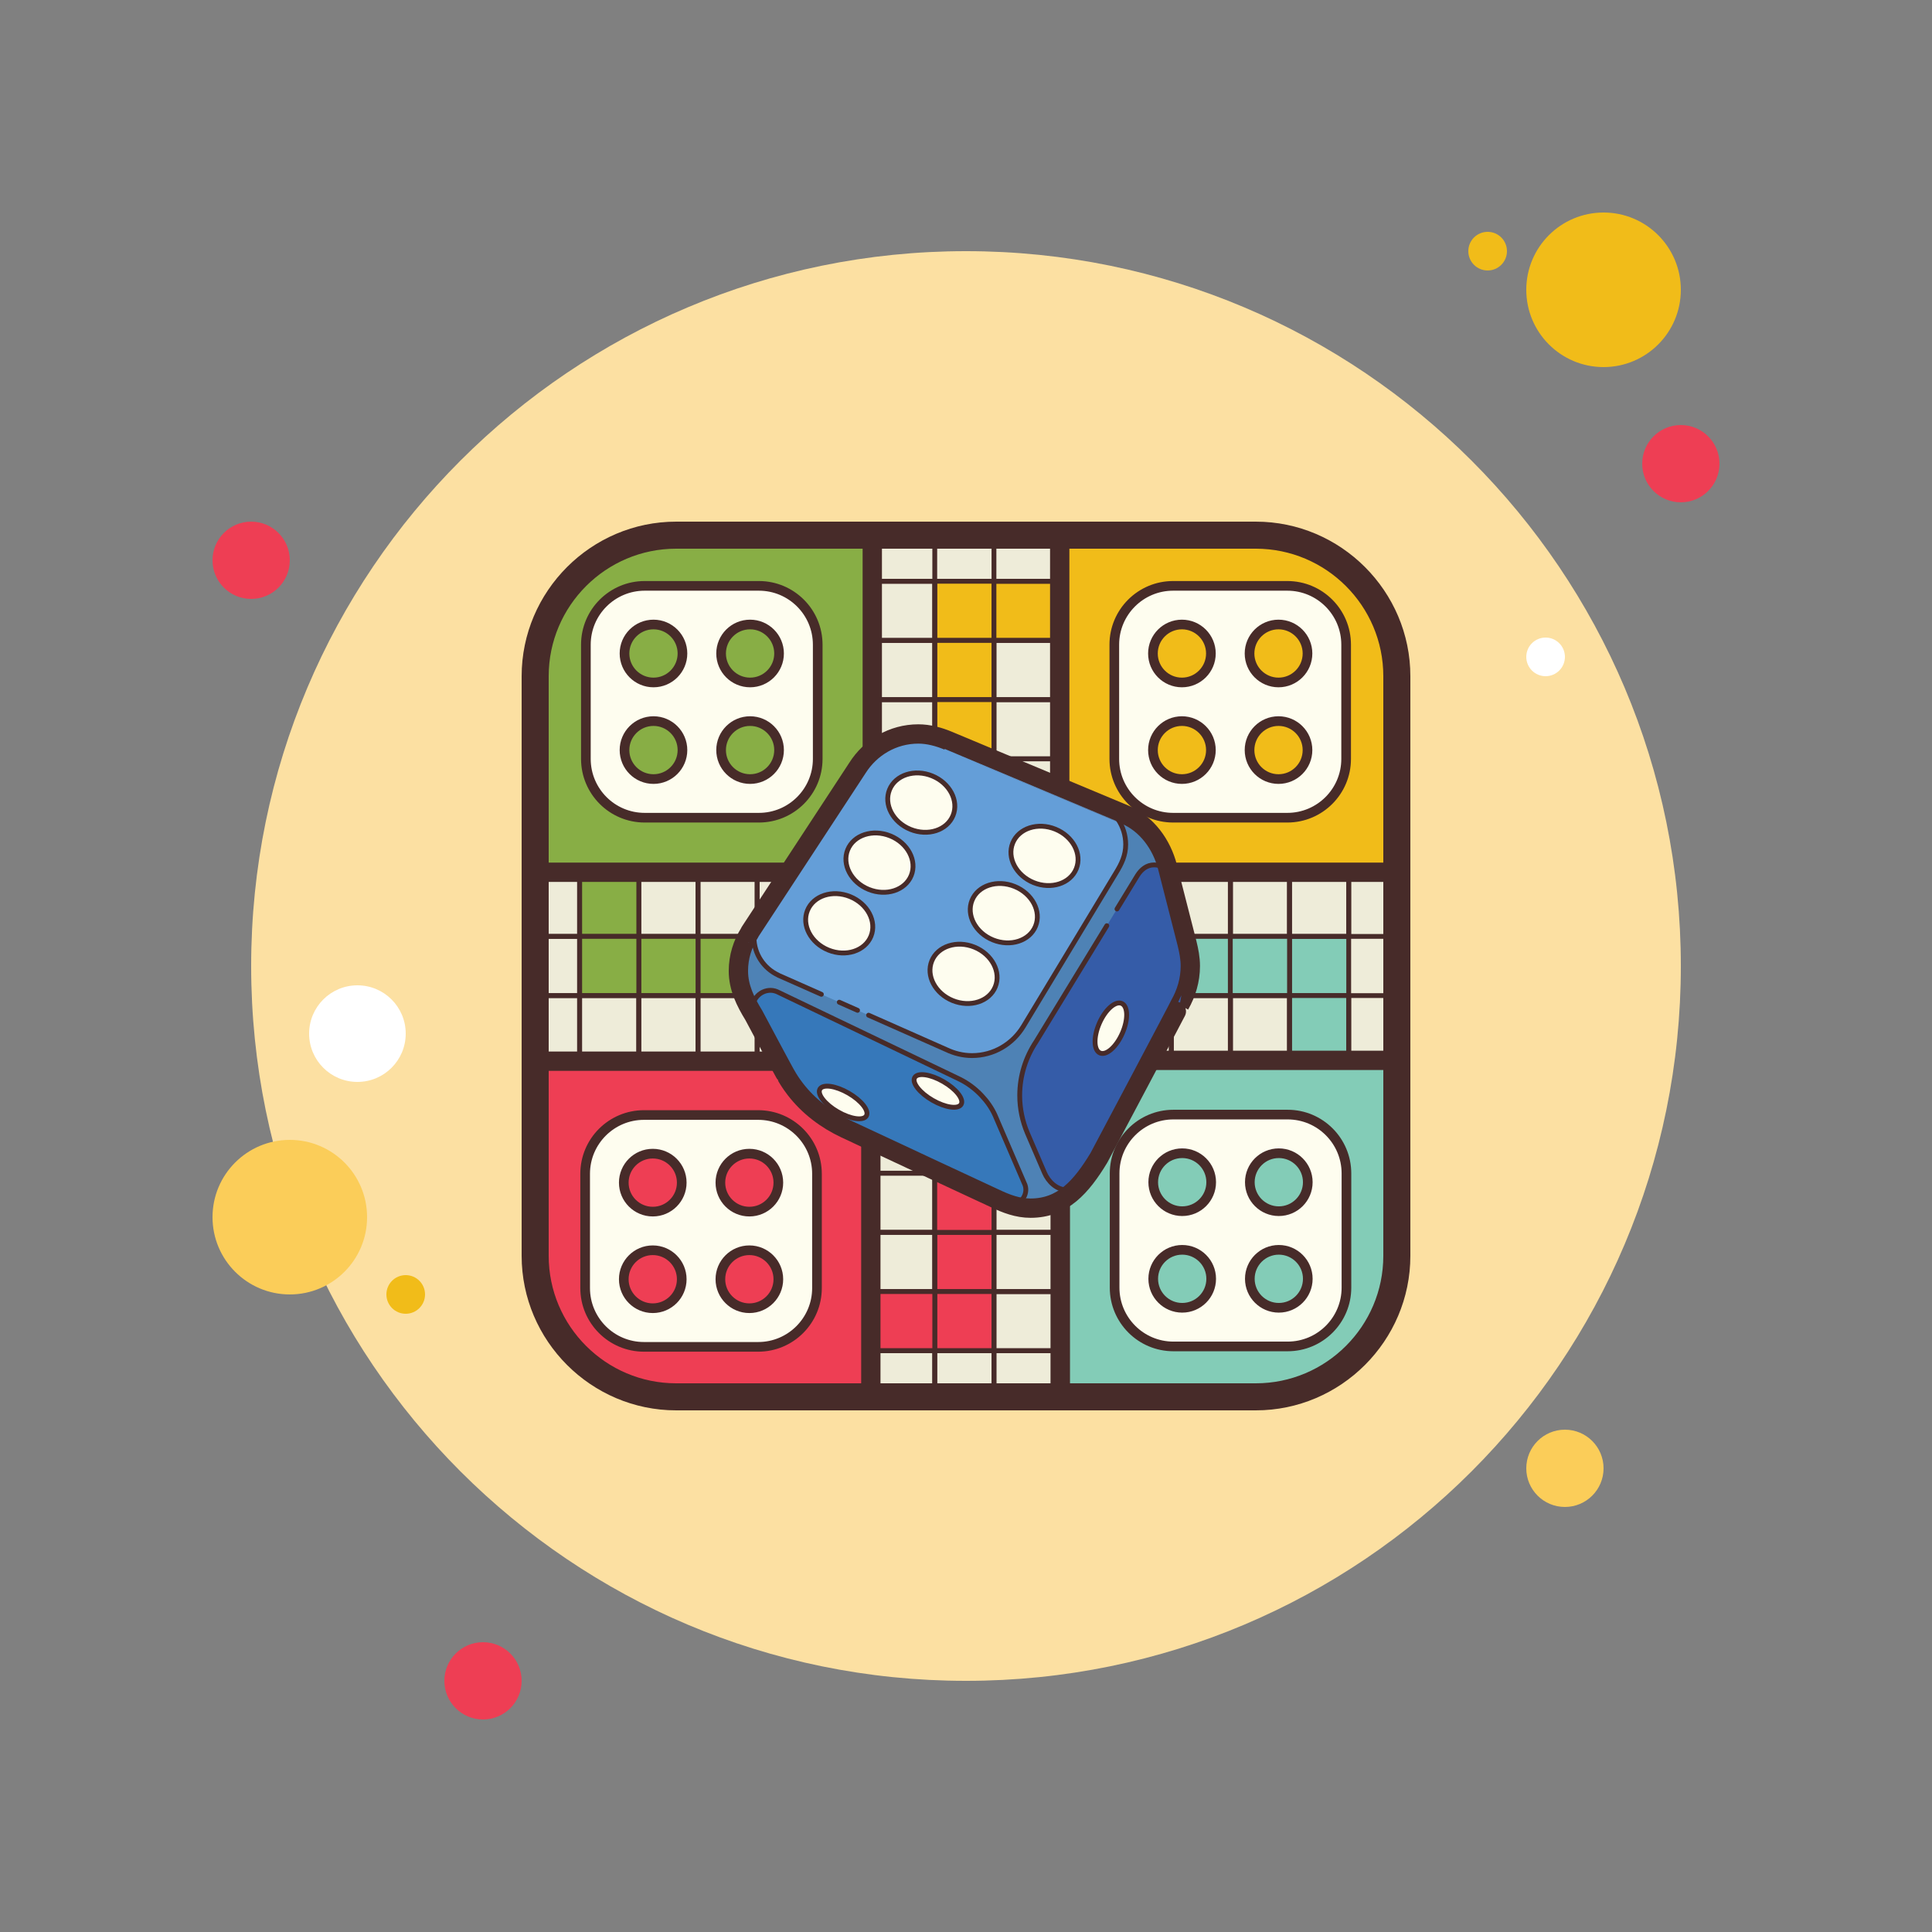 <svg xmlns="http://www.w3.org/2000/svg"  viewBox="0 0 100 100" width="50px" height="50px"><rect x="0" y="0" width="100" height="100" fill="#808080" stroke="none"/><path fill="#ee3e54" d="M13,27c-1.105,0-2,0.895-2,2s0.895,2,2,2s2-0.895,2-2S14.105,27,13,27z"/><path fill="#f1bc19" d="M77,12c-0.552,0-1,0.448-1,1s0.448,1,1,1s1-0.448,1-1S77.552,12,77,12z"/><path fill="#fce0a2" d="M50,13c-20.435,0-37,16.565-37,37s16.565,37,37,37s37-16.565,37-37S70.435,13,50,13z"/><path fill="#f1bc19" d="M83,11c-2.209,0-4,1.791-4,4s1.791,4,4,4s4-1.791,4-4S85.209,11,83,11z"/><path fill="#ee3e54" d="M87,22c-1.105,0-2,0.895-2,2s0.895,2,2,2s2-0.895,2-2S88.105,22,87,22z"/><path fill="#fbcd59" d="M81,74c-1.105,0-2,0.895-2,2s0.895,2,2,2s2-0.895,2-2S82.105,74,81,74z M15,59c-2.209,0-4,1.791-4,4	s1.791,4,4,4s4-1.791,4-4S17.209,59,15,59z"/><path fill="#ee3e54" d="M25,85c-1.105,0-2,0.895-2,2s0.895,2,2,2s2-0.895,2-2S26.105,85,25,85z"/><path fill="#fff" d="M18.5,51c-1.381,0-2.5,1.119-2.5,2.5s1.119,2.5,2.5,2.5s2.5-1.119,2.5-2.5S19.881,51,18.5,51z"/><path fill="#f1bc19" d="M21,66c-0.552,0-1,0.448-1,1s0.448,1,1,1s1-0.448,1-1S21.552,66,21,66z"/><path fill="#fff" d="M80,33c-0.552,0-1,0.448-1,1s0.448,1,1,1s1-0.448,1-1S80.552,33,80,33z"/><path fill="#eeecd9" d="M35,72.3c-4.025,0-7.3-3.274-7.3-7.3V35c0-4.025,3.274-7.3,7.3-7.3h30c4.025,0,7.3,3.274,7.3,7.3v30 c0,4.025-3.274,7.3-7.3,7.3H35z"/><path fill="#88ae45" d="M44.957,44.872H27.7V34.521c0-3.638,2.949-6.588,6.588-6.588h10.67V44.872z"/><path fill="#ee3e54" d="M44.957,72.161h-9.665c-4.193,0-7.592-3.399-7.592-7.592v-9.347h17.257V72.161z"/><path fill="#83ccb7" d="M65.167,72.161H55.047V55.222h17.257v9.802C72.304,68.966,69.109,72.161,65.167,72.161z"/><path fill="#f1bc19" d="M55.047,44.872h17.257V34.521c0-3.638-2.949-6.588-6.587-6.588h-10.67V44.872z"/><path fill="#472b29" d="M65,28.4c3.639,0,6.6,2.961,6.6,6.6v30c0,3.639-2.961,6.6-6.6,6.6H35c-3.639,0-6.6-2.961-6.6-6.6V35 c0-3.639,2.961-6.6,6.6-6.6H65 M65,27H35c-4.4,0-8,3.6-8,8v30c0,4.4,3.6,8,8,8h30c4.4,0,8-3.6,8-8V35C73,30.6,69.4,27,65,27L65,27z"/><path fill="#fefdef" stroke="#472b29" stroke-miterlimit="10" stroke-width=".5" d="M39.281,30.324h-5.912 c-1.681,0-3.044,1.363-3.044,3.044v5.912c0,1.681,1.363,3.044,3.044,3.044h5.912c1.681,0,3.044-1.363,3.044-3.044v-5.912 C42.324,31.687,40.962,30.324,39.281,30.324z M33.824,40.324c-0.828,0-1.5-0.672-1.5-1.5s0.672-1.5,1.5-1.5s1.5,0.672,1.5,1.5 S34.653,40.324,33.824,40.324z M33.824,35.324c-0.828,0-1.5-0.672-1.5-1.5s0.672-1.5,1.5-1.5s1.5,0.672,1.5,1.5 S34.653,35.324,33.824,35.324z M38.824,40.324c-0.828,0-1.5-0.672-1.5-1.5s0.672-1.5,1.5-1.5s1.5,0.672,1.5,1.5 S39.653,40.324,38.824,40.324z M38.824,35.324c-0.828,0-1.5-0.672-1.5-1.5s0.672-1.5,1.5-1.5s1.5,0.672,1.5,1.5 S39.653,35.324,38.824,35.324z"/><path fill="#fefdef" stroke="#472b29" stroke-miterlimit="10" stroke-width=".5" d="M66.632,30.324H60.72 c-1.681,0-3.044,1.363-3.044,3.044v5.912c0,1.681,1.363,3.044,3.044,3.044h5.912c1.681,0,3.044-1.363,3.044-3.044v-5.912 C69.676,31.687,68.313,30.324,66.632,30.324z M61.176,40.324c-0.828,0-1.5-0.672-1.5-1.5s0.672-1.5,1.5-1.5 c0.828,0,1.5,0.672,1.5,1.5S62.004,40.324,61.176,40.324z M61.176,35.324c-0.828,0-1.5-0.672-1.5-1.5s0.672-1.5,1.5-1.5 c0.828,0,1.5,0.672,1.5,1.5S62.004,35.324,61.176,35.324z M66.176,40.324c-0.828,0-1.5-0.672-1.5-1.5s0.672-1.5,1.5-1.5 c0.828,0,1.5,0.672,1.5,1.5S67.004,40.324,66.176,40.324z M66.176,35.324c-0.828,0-1.5-0.672-1.5-1.5s0.672-1.5,1.5-1.5 c0.828,0,1.5,0.672,1.5,1.5S67.004,35.324,66.176,35.324z"/><path fill="#fefdef" stroke="#472b29" stroke-miterlimit="10" stroke-width=".5" d="M39.243,57.713h-5.912 c-1.681,0-3.044,1.363-3.044,3.044v5.912c0,1.681,1.363,3.044,3.044,3.044h5.912c1.681,0,3.044-1.363,3.044-3.044v-5.912 C42.287,59.076,40.924,57.713,39.243,57.713z M33.787,67.713c-0.828,0-1.5-0.672-1.5-1.5s0.672-1.5,1.5-1.5s1.5,0.672,1.5,1.5 S34.616,67.713,33.787,67.713z M33.787,62.713c-0.828,0-1.5-0.672-1.5-1.5s0.672-1.5,1.5-1.5s1.5,0.672,1.5,1.5 S34.616,62.713,33.787,62.713z M38.787,67.713c-0.828,0-1.5-0.672-1.5-1.5s0.672-1.5,1.5-1.5s1.5,0.672,1.5,1.5 S39.616,67.713,38.787,67.713z M38.787,62.713c-0.828,0-1.5-0.672-1.5-1.5s0.672-1.5,1.5-1.5s1.5,0.672,1.5,1.5 S39.616,62.713,38.787,62.713z"/><path fill="#fefdef" stroke="#472b29" stroke-miterlimit="10" stroke-width=".5" d="M66.648,57.691h-5.912 c-1.681,0-3.044,1.363-3.044,3.044v5.912c0,1.681,1.363,3.044,3.044,3.044h5.912c1.681,0,3.044-1.363,3.044-3.044v-5.912 C69.691,59.054,68.329,57.691,66.648,57.691z M61.191,67.691c-0.828,0-1.5-0.672-1.5-1.5s0.672-1.5,1.5-1.5 c0.828,0,1.5,0.672,1.5,1.5S62.02,67.691,61.191,67.691z M61.191,62.691c-0.828,0-1.5-0.672-1.5-1.5s0.672-1.5,1.5-1.5 c0.828,0,1.5,0.672,1.5,1.5S62.02,62.691,61.191,62.691z M66.191,67.691c-0.828,0-1.5-0.672-1.5-1.5s0.672-1.5,1.5-1.5 c0.828,0,1.5,0.672,1.5,1.5S67.02,67.691,66.191,67.691z M66.191,62.691c-0.828,0-1.5-0.672-1.5-1.5s0.672-1.5,1.5-1.5 c0.828,0,1.5,0.672,1.5,1.5S67.02,62.691,66.191,62.691z"/><rect width="3.064" height="3.064" x="48.383" y="30.085" fill="#f1bc19" stroke="#472b29" stroke-linecap="round" stroke-linejoin="round" stroke-miterlimit="10" stroke-width=".25"/><rect width="3.064" height="3.064" x="48.383" y="33.149" fill="#f1bc19" stroke="#472b29" stroke-linecap="round" stroke-linejoin="round" stroke-miterlimit="10" stroke-width=".25"/><rect width="3.064" height="3.064" x="48.383" y="36.213" fill="#f1bc19" stroke="#472b29" stroke-linecap="round" stroke-linejoin="round" stroke-miterlimit="10" stroke-width=".25"/><rect width="3.064" height="3.064" x="48.383" y="39.277" fill="#f1bc19" stroke="#472b29" stroke-linecap="round" stroke-linejoin="round" stroke-miterlimit="10" stroke-width=".25"/><rect width="3.064" height="3.064" x="48.383" y="42.34" fill="#f1bc19" stroke="#472b29" stroke-linecap="round" stroke-linejoin="round" stroke-miterlimit="10" stroke-width=".25"/><rect width="3.064" height="3.064" x="48.383" y="45.404" fill="#f1bc19" stroke="#472b29" stroke-linecap="round" stroke-linejoin="round" stroke-miterlimit="10" stroke-width=".25"/><rect width="3.064" height="3.064" x="48.383" y="48.468" fill="#88ae45" stroke="#472b29" stroke-linecap="round" stroke-linejoin="round" stroke-miterlimit="10" stroke-width=".25"/><rect width="3.064" height="3.064" x="48.383" y="51.532" fill="#ee3e54" stroke="#472b29" stroke-linecap="round" stroke-linejoin="round" stroke-miterlimit="10" stroke-width=".25"/><rect width="3.064" height="3.064" x="48.383" y="54.596" fill="#ee3e54" stroke="#472b29" stroke-linecap="round" stroke-linejoin="round" stroke-miterlimit="10" stroke-width=".25"/><rect width="3.064" height="3.064" x="48.383" y="57.66" fill="#ee3e54" stroke="#472b29" stroke-linecap="round" stroke-linejoin="round" stroke-miterlimit="10" stroke-width=".25"/><rect width="3.064" height="3.064" x="48.383" y="63.787" fill="#ee3e54" stroke="#472b29" stroke-linecap="round" stroke-linejoin="round" stroke-miterlimit="10" stroke-width=".25"/><rect width="3.064" height="3.064" x="48.383" y="66.851" fill="#ee3e54" stroke="#472b29" stroke-linecap="round" stroke-linejoin="round" stroke-miterlimit="10" stroke-width=".25"/><polyline fill="none" stroke="#472b29" stroke-linecap="round" stroke-linejoin="round" stroke-miterlimit="10" stroke-width=".25" points="48.383,71.984 48.383,69.915 51.447,69.915 51.447,72.128"/><rect width="3.064" height="3.064" x="51.447" y="30.085" fill="#f1bc19" stroke="#472b29" stroke-linecap="round" stroke-linejoin="round" stroke-miterlimit="10" stroke-width=".25"/><polyline fill="none" stroke="#472b29" stroke-linecap="round" stroke-linejoin="round" stroke-miterlimit="10" stroke-width=".25" points="54.511,27.934 54.511,30.085 51.447,30.085 51.447,28.069"/><rect width="3.064" height="3.064" x="51.447" y="33.149" fill="none" stroke="#472b29" stroke-linecap="round" stroke-linejoin="round" stroke-miterlimit="10" stroke-width=".25"/><rect width="3.064" height="3.064" x="51.447" y="36.213" fill="none" stroke="#472b29" stroke-linecap="round" stroke-linejoin="round" stroke-miterlimit="10" stroke-width=".25"/><rect width="3.064" height="3.064" x="51.447" y="39.277" fill="none" stroke="#472b29" stroke-linecap="round" stroke-linejoin="round" stroke-miterlimit="10" stroke-width=".25"/><rect width="3.064" height="3.064" x="51.447" y="42.34" fill="none" stroke="#472b29" stroke-linecap="round" stroke-linejoin="round" stroke-miterlimit="10" stroke-width=".25"/><rect width="3.064" height="3.064" x="51.447" y="45.404" fill="none" stroke="#472b29" stroke-linecap="round" stroke-linejoin="round" stroke-miterlimit="10" stroke-width=".25"/><rect width="3.064" height="3.064" x="51.447" y="48.468" fill="#83ccb7" stroke="#472b29" stroke-linecap="round" stroke-linejoin="round" stroke-miterlimit="10" stroke-width=".25"/><rect width="3.064" height="3.064" x="51.447" y="51.532" fill="none" stroke="#472b29" stroke-linecap="round" stroke-linejoin="round" stroke-miterlimit="10" stroke-width=".25"/><rect width="3.064" height="3.064" x="51.447" y="54.596" fill="none" stroke="#472b29" stroke-linecap="round" stroke-linejoin="round" stroke-miterlimit="10" stroke-width=".25"/><rect width="3.064" height="3.064" x="51.447" y="57.66" fill="none" stroke="#472b29" stroke-linecap="round" stroke-linejoin="round" stroke-miterlimit="10" stroke-width=".25"/><rect width="3.064" height="3.064" x="51.447" y="60.723" fill="none" stroke="#472b29" stroke-linecap="round" stroke-linejoin="round" stroke-miterlimit="10" stroke-width=".25"/><rect width="3.064" height="3.064" x="51.447" y="63.787" fill="none" stroke="#472b29" stroke-linecap="round" stroke-linejoin="round" stroke-miterlimit="10" stroke-width=".25"/><rect width="3.064" height="3.064" x="51.447" y="66.851" fill="none" stroke="#472b29" stroke-linecap="round" stroke-linejoin="round" stroke-miterlimit="10" stroke-width=".25"/><polyline fill="none" stroke="#472b29" stroke-linecap="round" stroke-linejoin="round" stroke-miterlimit="10" stroke-width=".25" points="51.447,72.128 51.447,69.915 54.511,69.915 54.511,72.128"/><rect width="3.064" height="3.064" x="45.319" y="30.085" fill="none" stroke="#472b29" stroke-linecap="round" stroke-linejoin="round" stroke-miterlimit="10" stroke-width=".25"/><polyline fill="none" stroke="#472b29" stroke-linecap="round" stroke-linejoin="round" stroke-miterlimit="10" stroke-width=".25" points="48.383,27.878 48.383,30.085 45.319,30.085 45.319,27.838"/><rect width="3.064" height="3.064" x="45.319" y="33.149" fill="none" stroke="#472b29" stroke-linecap="round" stroke-linejoin="round" stroke-miterlimit="10" stroke-width=".25"/><rect width="3.064" height="3.064" x="45.319" y="36.213" fill="none" stroke="#472b29" stroke-linecap="round" stroke-linejoin="round" stroke-miterlimit="10" stroke-width=".25"/><rect width="3.064" height="3.064" x="45.319" y="39.277" fill="none" stroke="#472b29" stroke-linecap="round" stroke-linejoin="round" stroke-miterlimit="10" stroke-width=".25"/><rect width="3.064" height="3.064" x="45.319" y="42.34" fill="none" stroke="#472b29" stroke-linecap="round" stroke-linejoin="round" stroke-miterlimit="10" stroke-width=".25"/><rect width="3.064" height="3.064" x="45.319" y="45.404" fill="none" stroke="#472b29" stroke-linecap="round" stroke-linejoin="round" stroke-miterlimit="10" stroke-width=".25"/><rect width="3.064" height="3.064" x="45.319" y="48.468" fill="#88ae45" stroke="#472b29" stroke-linecap="round" stroke-linejoin="round" stroke-miterlimit="10" stroke-width=".25"/><rect width="3.064" height="3.064" x="45.319" y="54.596" fill="none" stroke="#472b29" stroke-linecap="round" stroke-linejoin="round" stroke-miterlimit="10" stroke-width=".25"/><rect width="3.064" height="3.064" x="45.319" y="57.66" fill="none" stroke="#472b29" stroke-linecap="round" stroke-linejoin="round" stroke-miterlimit="10" stroke-width=".25"/><rect width="3.064" height="3.064" x="45.319" y="60.723" fill="none" stroke="#472b29" stroke-linecap="round" stroke-linejoin="round" stroke-miterlimit="10" stroke-width=".25"/><rect width="3.064" height="3.064" x="45.319" y="63.787" fill="none" stroke="#472b29" stroke-linecap="round" stroke-linejoin="round" stroke-miterlimit="10" stroke-width=".25"/><rect width="3.064" height="3.064" x="45.319" y="66.851" fill="#ee3e54" stroke="#472b29" stroke-linecap="round" stroke-linejoin="round" stroke-miterlimit="10" stroke-width=".25"/><polyline fill="none" stroke="#472b29" stroke-linecap="round" stroke-linejoin="round" stroke-miterlimit="10" stroke-width=".25" points="45.319,72.128 45.319,69.915 48.383,69.915 48.383,71.984"/><rect width="3.064" height="3.064" x="42.255" y="45.404" fill="none" stroke="#472b29" stroke-linecap="round" stroke-linejoin="round" stroke-miterlimit="10" stroke-width=".25"/><rect width="3.064" height="3.064" x="42.255" y="48.468" fill="#88ae45" stroke="#472b29" stroke-linecap="round" stroke-linejoin="round" stroke-miterlimit="10" stroke-width=".25"/><rect width="3.064" height="3.064" x="42.255" y="51.532" fill="none" stroke="#472b29" stroke-linecap="round" stroke-linejoin="round" stroke-miterlimit="10" stroke-width=".25"/><rect width="3.064" height="3.064" x="39.191" y="45.404" fill="none" stroke="#472b29" stroke-linecap="round" stroke-linejoin="round" stroke-miterlimit="10" stroke-width=".25"/><rect width="3.064" height="3.064" x="39.191" y="48.468" fill="#88ae45" stroke="#472b29" stroke-linecap="round" stroke-linejoin="round" stroke-miterlimit="10" stroke-width=".25"/><rect width="3.064" height="3.064" x="39.191" y="51.532" fill="none" stroke="#472b29" stroke-linecap="round" stroke-linejoin="round" stroke-miterlimit="10" stroke-width=".25"/><rect width="3.064" height="3.064" x="36.128" y="45.404" fill="none" stroke="#472b29" stroke-linecap="round" stroke-linejoin="round" stroke-miterlimit="10" stroke-width=".25"/><rect width="3.064" height="3.064" x="36.128" y="48.468" fill="#88ae45" stroke="#472b29" stroke-linecap="round" stroke-linejoin="round" stroke-miterlimit="10" stroke-width=".25"/><rect width="3.064" height="3.064" x="36.128" y="51.532" fill="none" stroke="#472b29" stroke-linecap="round" stroke-linejoin="round" stroke-miterlimit="10" stroke-width=".25"/><rect width="3.064" height="3.064" x="33.064" y="45.404" fill="none" stroke="#472b29" stroke-linecap="round" stroke-linejoin="round" stroke-miterlimit="10" stroke-width=".25"/><rect width="3.064" height="3.064" x="33.064" y="48.468" fill="#88ae45" stroke="#472b29" stroke-linecap="round" stroke-linejoin="round" stroke-miterlimit="10" stroke-width=".25"/><rect width="3.064" height="3.064" x="33.064" y="51.532" fill="none" stroke="#472b29" stroke-linecap="round" stroke-linejoin="round" stroke-miterlimit="10" stroke-width=".25"/><rect width="3.064" height="3.064" x="30" y="45.404" fill="#88ae45" stroke="#472b29" stroke-linecap="round" stroke-linejoin="round" stroke-miterlimit="10" stroke-width=".25"/><rect width="3.064" height="3.064" x="30" y="48.468" fill="#88ae45" stroke="#472b29" stroke-linecap="round" stroke-linejoin="round" stroke-miterlimit="10" stroke-width=".25"/><rect width="3.064" height="3.064" x="30" y="51.532" fill="none" stroke="#472b29" stroke-linecap="round" stroke-linejoin="round" stroke-miterlimit="10" stroke-width=".25"/><polyline fill="none" stroke="#472b29" stroke-linecap="round" stroke-linejoin="round" stroke-miterlimit="10" stroke-width=".25" points="27.819,45.404 30,45.404 30,48.468 27.777,48.468"/><polyline fill="none" stroke="#472b29" stroke-linecap="round" stroke-linejoin="round" stroke-miterlimit="10" stroke-width=".25" points="27.7,48.468 30,48.468 30,51.532 27.926,51.532"/><polyline fill="none" stroke="#472b29" stroke-linecap="round" stroke-linejoin="round" stroke-miterlimit="10" stroke-width=".25" points="27.649,51.532 30,51.532 30,54.596 27.968,54.596"/><rect width="3.064" height="3.064" x="57.564" y="45.404" fill="none" stroke="#472b29" stroke-linecap="round" stroke-linejoin="round" stroke-miterlimit="10" stroke-width=".25"/><rect width="3.064" height="3.064" x="57.564" y="48.468" fill="#83ccb7" stroke="#472b29" stroke-linecap="round" stroke-linejoin="round" stroke-miterlimit="10" stroke-width=".25"/><rect width="3.064" height="3.064" x="57.564" y="51.532" fill="none" stroke="#472b29" stroke-linecap="round" stroke-linejoin="round" stroke-miterlimit="10" stroke-width=".25"/><rect width="3.064" height="3.064" x="60.628" y="45.404" fill="none" stroke="#472b29" stroke-linecap="round" stroke-linejoin="round" stroke-miterlimit="10" stroke-width=".25"/><rect width="3.064" height="3.064" x="60.628" y="48.468" fill="#83ccb7" stroke="#472b29" stroke-linecap="round" stroke-linejoin="round" stroke-miterlimit="10" stroke-width=".25"/><rect width="3.064" height="3.064" x="60.628" y="51.532" fill="none" stroke="#472b29" stroke-linecap="round" stroke-linejoin="round" stroke-miterlimit="10" stroke-width=".25"/><rect width="3.064" height="3.064" x="54.5" y="45.404" fill="none" stroke="#472b29" stroke-linecap="round" stroke-linejoin="round" stroke-miterlimit="10" stroke-width=".25"/><rect width="3.064" height="3.064" x="54.5" y="48.468" fill="#83ccb7" stroke="#472b29" stroke-linecap="round" stroke-linejoin="round" stroke-miterlimit="10" stroke-width=".25"/><rect width="3.064" height="3.064" x="54.5" y="51.532" fill="none" stroke="#472b29" stroke-linecap="round" stroke-linejoin="round" stroke-miterlimit="10" stroke-width=".25"/><rect width="3.064" height="3.064" x="66.745" y="48.468" fill="#83ccb7" stroke="#472b29" stroke-linecap="round" stroke-linejoin="round" stroke-miterlimit="10" stroke-width=".25"/><rect width="3.064" height="3.064" x="66.745" y="51.532" fill="#83ccb7" stroke="#472b29" stroke-linecap="round" stroke-linejoin="round" stroke-miterlimit="10" stroke-width=".25"/><rect width="3.064" height="3.064" x="69.809" y="45.404" fill="none" stroke="#472b29" stroke-linecap="round" stroke-linejoin="round" stroke-miterlimit="10" stroke-width=".25"/><rect width="3.064" height="3.064" x="69.809" y="51.532" fill="none" stroke="#472b29" stroke-linecap="round" stroke-linejoin="round" stroke-miterlimit="10" stroke-width=".25"/><rect width="3.064" height="3.064" x="63.681" y="45.404" fill="none" stroke="#472b29" stroke-linecap="round" stroke-linejoin="round" stroke-miterlimit="10" stroke-width=".25"/><rect width="3.064" height="3.064" x="66.745" y="45.404" fill="none" stroke="#472b29" stroke-linecap="round" stroke-linejoin="round" stroke-miterlimit="10" stroke-width=".25"/><rect width="3.064" height="3.064" x="63.681" y="48.468" fill="#83ccb7" stroke="#472b29" stroke-linecap="round" stroke-linejoin="round" stroke-miterlimit="10" stroke-width=".25"/><rect width="3.064" height="3.064" x="63.681" y="51.532" fill="none" stroke="#472b29" stroke-linecap="round" stroke-linejoin="round" stroke-miterlimit="10" stroke-width=".25"/><polyline fill="none" stroke="#472b29" stroke-linecap="round" stroke-linejoin="round" stroke-miterlimit="10" points="54.883,72.5 54.883,54.883 72.5,54.883"/><polyline fill="none" stroke="#472b29" stroke-linecap="round" stroke-linejoin="round" stroke-miterlimit="10" points="27.5,54.926 45.074,54.926 45.074,72.5"/><polyline fill="none" stroke="#472b29" stroke-linecap="round" stroke-linejoin="round" stroke-miterlimit="10" points="45.149,27.5 45.149,45.149 27.5,45.149"/><polyline fill="none" stroke="#472b29" stroke-linecap="round" stroke-linejoin="round" stroke-miterlimit="10" points="72.5,45.149 54.851,45.149 54.851,27.5"/><rect width="3.064" height="3.064" x="48.383" y="60.723" fill="#ee3e54" stroke="#472b29" stroke-linecap="round" stroke-linejoin="round" stroke-miterlimit="10" stroke-width=".25"/><rect width="3.064" height="3.064" x="45.319" y="51.532" fill="none" stroke="#472b29" stroke-linecap="round" stroke-linejoin="round" stroke-miterlimit="10" stroke-width=".25"/><path fill="#4e82b5" d="M61.611,50c0-0.405-0.077-0.788-0.168-1.163c0,0-1.01-3.949-1.011-3.953	c-0.298-1.166-1.065-2.245-2.205-2.722c0,0-9.149-3.824-9.15-3.825c-0.485-0.203-1.016-0.347-1.544-0.347	c-1.327,0-2.481,0.704-3.146,1.75c0,0-5.532,8.441-5.539,8.452c0,0-0.057,0.087-0.048,0.088c-0.363,0.572-0.581,1.247-0.581,1.975	c0,0.865,0.373,1.603,0.797,2.294c0,0,1.668,3.135,1.686,3.133c0.078,0.137,0.218,0.374,0.462,0.691	c0.685,0.891,1.596,1.578,2.614,2.054c2.392,1.119,7.386,3.452,7.719,3.602c0.577,0.274,1.172,0.505,1.845,0.505	c1.662,0,2.625-1.102,3.534-2.6c0,0,4.204-7.921,4.186-7.924C61.401,51.414,61.611,50.735,61.611,50z"/><path fill="#355ca8" d="M55.745,61.452c-0.157,0.081-0.329,0.135-0.518,0.135c-0.556,0-0.974-0.448-1.163-0.881L53.17,58.63	c-0.248-0.597-0.391-1.248-0.391-1.932c0-1.031,0.317-1.987,0.851-2.79l5.243-8.591c0.198-0.312,0.481-0.549,0.863-0.549	c0.27,0,0.514,0.111,0.69,0.289l1.371,4.699l-0.622,2.457L55.745,61.452z"/><path fill="#649ed8" d="M56.851,41.573c0.831,0.352,1.414,1.174,1.414,2.134c0,0.558-0.206,0.994-0.502,1.474l-4.795,7.945	c-0.545,0.902-1.526,1.511-2.657,1.511c-0.478,0-0.926-0.116-1.331-0.309l-8.701-3.853l0.002-0.004	c-0.739-0.345-1.255-1.089-1.255-1.958c0-0.448,0.136-0.865,0.37-1.211l5.923-8.813l2.818-0.438L56.851,41.573z"/><path fill="#3678ba" d="M52.335,62.354c0.563,0,0.934-0.615,0.681-1.113c0,0-1.295-3.017-1.383-3.212	c-0.003-0.006-0.112-0.261-0.121-0.283c-0.167-0.382-0.417-0.735-0.702-1.038c-0.329-0.349-0.714-0.641-1.144-0.852	c0,0-8.948-4.292-9.349-4.48c-0.13-0.069-0.272-0.117-0.429-0.117c-0.517,0-0.937,0.419-0.937,0.937	c0,0.174,0.048,0.338,0.131,0.478l1.898,3.793l6.154,3.529L52.335,62.354z"/><path fill="none" stroke="#472b29" stroke-linecap="round" stroke-linejoin="round" stroke-miterlimit="10" stroke-width=".25" d="M44.957,52.546l4.024,1.782c0.405,0.193,0.853,0.309,1.331,0.309c1.131,0,2.112-0.609,2.657-1.511l4.795-7.945	c0.296-0.48,0.502-0.916,0.502-1.474c0-0.959-0.583-1.782-1.414-2.134"/><line x1="43.44" x2="44.387" y1="51.874" y2="52.294" fill="none" stroke="#472b29" stroke-linecap="round" stroke-linejoin="round" stroke-miterlimit="10" stroke-width=".25"/><path fill="none" stroke="#472b29" stroke-linecap="round" stroke-linejoin="round" stroke-miterlimit="10" stroke-width=".25" d="M39.396,47.302c-0.233,0.346-0.37,0.762-0.37,1.211c0,0.869,0.515,1.614,1.255,1.958l-0.002,0.004l2.235,0.99"/><path fill="none" stroke="#472b29" stroke-linecap="round" stroke-linejoin="round" stroke-miterlimit="10" stroke-width=".25" d="M52.335,62.354c0.563,0,0.934-0.615,0.681-1.113c0,0-1.295-3.017-1.383-3.212c-0.003-0.006-0.112-0.261-0.121-0.283	c-0.167-0.382-0.417-0.735-0.702-1.038c-0.329-0.349-0.714-0.641-1.144-0.852c0,0-8.948-4.292-9.349-4.48	c-0.13-0.069-0.272-0.117-0.429-0.117c-0.517,0-0.937,0.419-0.937,0.937c0,0.174,0.048,0.338,0.131,0.478"/><path fill="none" stroke="#472b29" stroke-linecap="round" stroke-linejoin="round" stroke-miterlimit="10" stroke-width=".25" d="M57.289,47.914l-3.658,5.995c-0.534,0.803-0.851,1.759-0.851,2.79c0,0.685,0.142,1.336,0.391,1.932l0.893,2.075	c0.188,0.433,0.606,0.881,1.163,0.881c0.19,0,0.362-0.054,0.518-0.135"/><path fill="none" stroke="#472b29" stroke-linecap="round" stroke-linejoin="round" stroke-miterlimit="10" stroke-width=".25" d="M60.426,45.056c-0.175-0.178-0.42-0.289-0.69-0.289c-0.383,0-0.665,0.237-0.863,0.549l-1.058,1.734"/><ellipse cx="47.687" cy="41.545" fill="#fefdef" stroke="#472b29" stroke-linecap="round" stroke-linejoin="round" stroke-miterlimit="10" stroke-width=".25" rx="1.493" ry="1.774" transform="rotate(-67.883 47.685 41.546)"/><ellipse cx="45.523" cy="44.653" fill="#fefdef" stroke="#472b29" stroke-linecap="round" stroke-linejoin="round" stroke-miterlimit="10" stroke-width=".25" rx="1.493" ry="1.774" transform="rotate(-67.883 45.52 44.653)"/><ellipse cx="43.44" cy="47.794" fill="#fefdef" stroke="#472b29" stroke-linecap="round" stroke-linejoin="round" stroke-miterlimit="10" stroke-width=".25" rx="1.493" ry="1.774" transform="rotate(-67.883 43.437 47.794)"/><ellipse cx="54.065" cy="44.302" fill="#fefdef" stroke="#472b29" stroke-linecap="round" stroke-linejoin="round" stroke-miterlimit="10" stroke-width=".25" rx="1.493" ry="1.774" transform="rotate(-67.883 54.063 44.303)"/><ellipse cx="51.959" cy="47.269" fill="#fefdef" stroke="#472b29" stroke-linecap="round" stroke-linejoin="round" stroke-miterlimit="10" stroke-width=".25" rx="1.493" ry="1.774" transform="rotate(-67.883 51.956 47.27)"/><ellipse cx="49.876" cy="50.409" fill="#fefdef" stroke="#472b29" stroke-linecap="round" stroke-linejoin="round" stroke-miterlimit="10" stroke-width=".25" rx="1.493" ry="1.774" transform="rotate(-67.883 49.873 50.41)"/><ellipse cx="48.549" cy="56.466" fill="#fefdef" stroke="#472b29" stroke-linecap="round" stroke-linejoin="round" stroke-miterlimit="10" stroke-width=".25" rx=".558" ry="1.388" transform="rotate(-60 48.549 56.468)"/><ellipse cx="43.643" cy="57.063" fill="#fefdef" stroke="#472b29" stroke-linecap="round" stroke-linejoin="round" stroke-miterlimit="10" stroke-width=".25" rx=".558" ry="1.388" transform="rotate(-60 43.643 57.065)"/><ellipse cx="57.499" cy="53.222" fill="#fefdef" stroke="#472b29" stroke-linecap="round" stroke-linejoin="round" stroke-miterlimit="10" stroke-width=".25" rx="1.399" ry=".649" transform="rotate(-66.334 57.497 53.222)"/><path fill="none" stroke="#472b29" stroke-linecap="round" stroke-linejoin="round" stroke-miterlimit="10" d="M61.611,50	c0-0.405-0.077-0.788-0.168-1.163c0,0-1.01-3.949-1.011-3.953c-0.298-1.166-1.065-2.245-2.205-2.722c0,0-9.149-3.824-9.15-3.825	c-0.485-0.203-1.016-0.347-1.544-0.347c-1.327,0-2.481,0.704-3.146,1.75c0,0-5.532,8.441-5.539,8.452c0,0-0.057,0.087-0.048,0.088	c-0.363,0.572-0.581,1.247-0.581,1.975c0,0.865,0.373,1.603,0.797,2.294c0,0,1.668,3.135,1.686,3.133	c0.078,0.137,0.218,0.374,0.462,0.691c0.685,0.891,1.596,1.578,2.614,2.054c2.392,1.119,7.386,3.452,7.719,3.602	c0.577,0.274,1.172,0.505,1.845,0.505c1.662,0,2.625-1.102,3.534-2.6c0,0,4.204-7.921,4.186-7.924	C61.401,51.414,61.611,50.735,61.611,50z"/></svg>